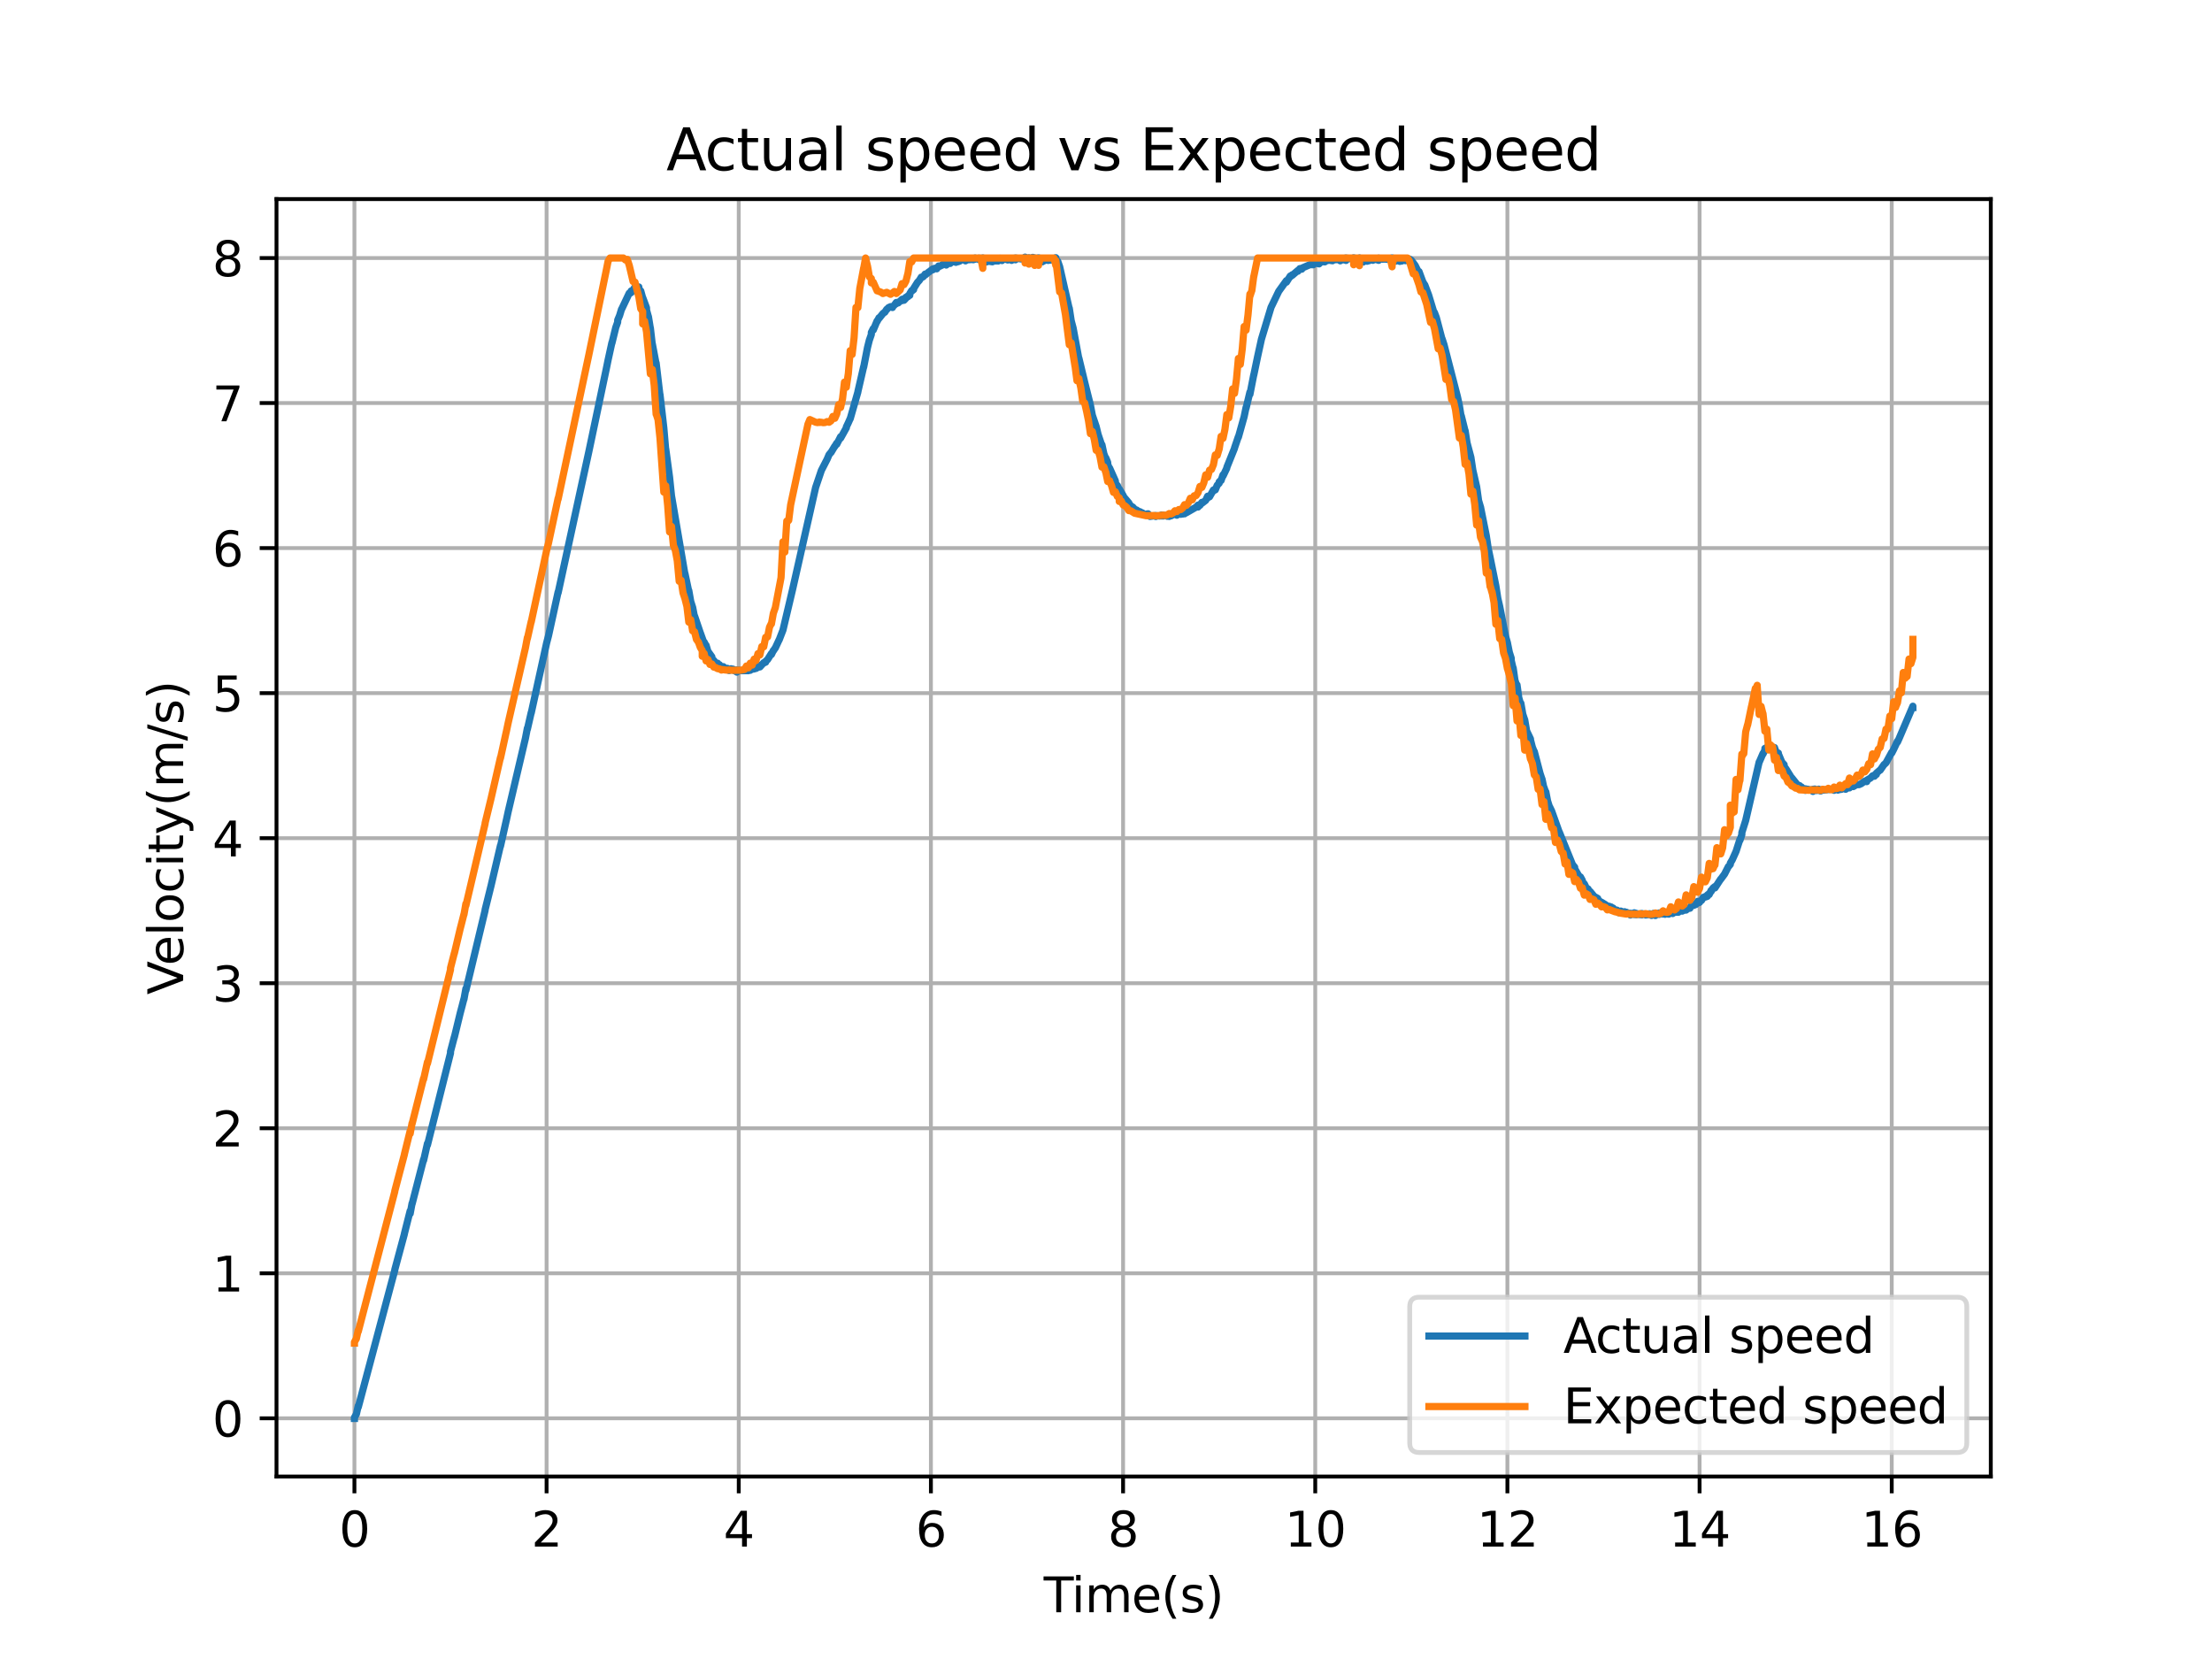 <?xml version="1.0" encoding="utf-8" standalone="no"?>
<!DOCTYPE svg PUBLIC "-//W3C//DTD SVG 1.1//EN"
  "http://www.w3.org/Graphics/SVG/1.1/DTD/svg11.dtd">
<svg xmlns:xlink="http://www.w3.org/1999/xlink" width="460.8pt" height="345.6pt" viewBox="0 0 460.8 345.6" xmlns="http://www.w3.org/2000/svg" version="1.1">
 <defs>
  <style type="text/css">*{stroke-linejoin: round; stroke-linecap: butt}</style>
 </defs>
 <g id="figure_1">
  <g id="patch_1">
   <path d="M 0 345.6 
L 460.8 345.6 
L 460.8 0 
L 0 0 
z
" style="fill: #ffffff"/>
  </g>
  <g id="axes_1">
   <g id="patch_2">
    <path d="M 57.6 307.584 
L 414.72 307.584 
L 414.72 41.472 
L 57.6 41.472 
z
" style="fill: #ffffff"/>
   </g>
   <g id="matplotlib.axis_1">
    <g id="xtick_1">
     <g id="line2d_1">
      <path d="M 73.833 307.584 
L 73.833 41.472 
" clip-path="url(#p6e4062cfa5)" style="fill: none; stroke: #b0b0b0; stroke-width: 0.8; stroke-linecap: square"/>
     </g>
     <g id="line2d_2">
      <defs>
       <path id="mdfeedebc5d" d="M 0 0 
L 0 3.5 
" style="stroke: #000000; stroke-width: 0.8"/>
      </defs>
      <g>
       <use xlink:href="#mdfeedebc5d" x="73.833" y="307.584" style="stroke: #000000; stroke-width: 0.8"/>
      </g>
     </g>
     <g id="text_1">
      <!-- 0 -->
      <g transform="translate(70.651 322.182) scale(0.1 -0.1)">
       <defs>
        <path id="DejaVuSans-30" d="M 2034 4250 
Q 1547 4250 1301 3770 
Q 1056 3291 1056 2328 
Q 1056 1369 1301 889 
Q 1547 409 2034 409 
Q 2525 409 2770 889 
Q 3016 1369 3016 2328 
Q 3016 3291 2770 3770 
Q 2525 4250 2034 4250 
z
M 2034 4750 
Q 2819 4750 3233 4129 
Q 3647 3509 3647 2328 
Q 3647 1150 3233 529 
Q 2819 -91 2034 -91 
Q 1250 -91 836 529 
Q 422 1150 422 2328 
Q 422 3509 836 4129 
Q 1250 4750 2034 4750 
z
" transform="scale(0.016)"/>
       </defs>
       <use xlink:href="#DejaVuSans-30"/>
      </g>
     </g>
    </g>
    <g id="xtick_2">
     <g id="line2d_3">
      <path d="M 113.864 307.584 
L 113.864 41.472 
" clip-path="url(#p6e4062cfa5)" style="fill: none; stroke: #b0b0b0; stroke-width: 0.8; stroke-linecap: square"/>
     </g>
     <g id="line2d_4">
      <g>
       <use xlink:href="#mdfeedebc5d" x="113.864" y="307.584" style="stroke: #000000; stroke-width: 0.8"/>
      </g>
     </g>
     <g id="text_2">
      <!-- 2 -->
      <g transform="translate(110.683 322.182) scale(0.1 -0.1)">
       <defs>
        <path id="DejaVuSans-32" d="M 1228 531 
L 3431 531 
L 3431 0 
L 469 0 
L 469 531 
Q 828 903 1448 1529 
Q 2069 2156 2228 2338 
Q 2531 2678 2651 2914 
Q 2772 3150 2772 3378 
Q 2772 3750 2511 3984 
Q 2250 4219 1831 4219 
Q 1534 4219 1204 4116 
Q 875 4013 500 3803 
L 500 4441 
Q 881 4594 1212 4672 
Q 1544 4750 1819 4750 
Q 2544 4750 2975 4387 
Q 3406 4025 3406 3419 
Q 3406 3131 3298 2873 
Q 3191 2616 2906 2266 
Q 2828 2175 2409 1742 
Q 1991 1309 1228 531 
z
" transform="scale(0.016)"/>
       </defs>
       <use xlink:href="#DejaVuSans-32"/>
      </g>
     </g>
    </g>
    <g id="xtick_3">
     <g id="line2d_5">
      <path d="M 153.896 307.584 
L 153.896 41.472 
" clip-path="url(#p6e4062cfa5)" style="fill: none; stroke: #b0b0b0; stroke-width: 0.8; stroke-linecap: square"/>
     </g>
     <g id="line2d_6">
      <g>
       <use xlink:href="#mdfeedebc5d" x="153.896" y="307.584" style="stroke: #000000; stroke-width: 0.8"/>
      </g>
     </g>
     <g id="text_3">
      <!-- 4 -->
      <g transform="translate(150.714 322.182) scale(0.1 -0.1)">
       <defs>
        <path id="DejaVuSans-34" d="M 2419 4116 
L 825 1625 
L 2419 1625 
L 2419 4116 
z
M 2253 4666 
L 3047 4666 
L 3047 1625 
L 3713 1625 
L 3713 1100 
L 3047 1100 
L 3047 0 
L 2419 0 
L 2419 1100 
L 313 1100 
L 313 1709 
L 2253 4666 
z
" transform="scale(0.016)"/>
       </defs>
       <use xlink:href="#DejaVuSans-34"/>
      </g>
     </g>
    </g>
    <g id="xtick_4">
     <g id="line2d_7">
      <path d="M 193.927 307.584 
L 193.927 41.472 
" clip-path="url(#p6e4062cfa5)" style="fill: none; stroke: #b0b0b0; stroke-width: 0.8; stroke-linecap: square"/>
     </g>
     <g id="line2d_8">
      <g>
       <use xlink:href="#mdfeedebc5d" x="193.927" y="307.584" style="stroke: #000000; stroke-width: 0.8"/>
      </g>
     </g>
     <g id="text_4">
      <!-- 6 -->
      <g transform="translate(190.746 322.182) scale(0.1 -0.1)">
       <defs>
        <path id="DejaVuSans-36" d="M 2113 2584 
Q 1688 2584 1439 2293 
Q 1191 2003 1191 1497 
Q 1191 994 1439 701 
Q 1688 409 2113 409 
Q 2538 409 2786 701 
Q 3034 994 3034 1497 
Q 3034 2003 2786 2293 
Q 2538 2584 2113 2584 
z
M 3366 4563 
L 3366 3988 
Q 3128 4100 2886 4159 
Q 2644 4219 2406 4219 
Q 1781 4219 1451 3797 
Q 1122 3375 1075 2522 
Q 1259 2794 1537 2939 
Q 1816 3084 2150 3084 
Q 2853 3084 3261 2657 
Q 3669 2231 3669 1497 
Q 3669 778 3244 343 
Q 2819 -91 2113 -91 
Q 1303 -91 875 529 
Q 447 1150 447 2328 
Q 447 3434 972 4092 
Q 1497 4750 2381 4750 
Q 2619 4750 2861 4703 
Q 3103 4656 3366 4563 
z
" transform="scale(0.016)"/>
       </defs>
       <use xlink:href="#DejaVuSans-36"/>
      </g>
     </g>
    </g>
    <g id="xtick_5">
     <g id="line2d_9">
      <path d="M 233.958 307.584 
L 233.958 41.472 
" clip-path="url(#p6e4062cfa5)" style="fill: none; stroke: #b0b0b0; stroke-width: 0.8; stroke-linecap: square"/>
     </g>
     <g id="line2d_10">
      <g>
       <use xlink:href="#mdfeedebc5d" x="233.958" y="307.584" style="stroke: #000000; stroke-width: 0.8"/>
      </g>
     </g>
     <g id="text_5">
      <!-- 8 -->
      <g transform="translate(230.777 322.182) scale(0.1 -0.1)">
       <defs>
        <path id="DejaVuSans-38" d="M 2034 2216 
Q 1584 2216 1326 1975 
Q 1069 1734 1069 1313 
Q 1069 891 1326 650 
Q 1584 409 2034 409 
Q 2484 409 2743 651 
Q 3003 894 3003 1313 
Q 3003 1734 2745 1975 
Q 2488 2216 2034 2216 
z
M 1403 2484 
Q 997 2584 770 2862 
Q 544 3141 544 3541 
Q 544 4100 942 4425 
Q 1341 4750 2034 4750 
Q 2731 4750 3128 4425 
Q 3525 4100 3525 3541 
Q 3525 3141 3298 2862 
Q 3072 2584 2669 2484 
Q 3125 2378 3379 2068 
Q 3634 1759 3634 1313 
Q 3634 634 3220 271 
Q 2806 -91 2034 -91 
Q 1263 -91 848 271 
Q 434 634 434 1313 
Q 434 1759 690 2068 
Q 947 2378 1403 2484 
z
M 1172 3481 
Q 1172 3119 1398 2916 
Q 1625 2713 2034 2713 
Q 2441 2713 2670 2916 
Q 2900 3119 2900 3481 
Q 2900 3844 2670 4047 
Q 2441 4250 2034 4250 
Q 1625 4250 1398 4047 
Q 1172 3844 1172 3481 
z
" transform="scale(0.016)"/>
       </defs>
       <use xlink:href="#DejaVuSans-38"/>
      </g>
     </g>
    </g>
    <g id="xtick_6">
     <g id="line2d_11">
      <path d="M 273.99 307.584 
L 273.99 41.472 
" clip-path="url(#p6e4062cfa5)" style="fill: none; stroke: #b0b0b0; stroke-width: 0.8; stroke-linecap: square"/>
     </g>
     <g id="line2d_12">
      <g>
       <use xlink:href="#mdfeedebc5d" x="273.99" y="307.584" style="stroke: #000000; stroke-width: 0.8"/>
      </g>
     </g>
     <g id="text_6">
      <!-- 10 -->
      <g transform="translate(267.627 322.182) scale(0.1 -0.1)">
       <defs>
        <path id="DejaVuSans-31" d="M 794 531 
L 1825 531 
L 1825 4091 
L 703 3866 
L 703 4441 
L 1819 4666 
L 2450 4666 
L 2450 531 
L 3481 531 
L 3481 0 
L 794 0 
L 794 531 
z
" transform="scale(0.016)"/>
       </defs>
       <use xlink:href="#DejaVuSans-31"/>
       <use xlink:href="#DejaVuSans-30" x="63.623"/>
      </g>
     </g>
    </g>
    <g id="xtick_7">
     <g id="line2d_13">
      <path d="M 314.021 307.584 
L 314.021 41.472 
" clip-path="url(#p6e4062cfa5)" style="fill: none; stroke: #b0b0b0; stroke-width: 0.8; stroke-linecap: square"/>
     </g>
     <g id="line2d_14">
      <g>
       <use xlink:href="#mdfeedebc5d" x="314.021" y="307.584" style="stroke: #000000; stroke-width: 0.8"/>
      </g>
     </g>
     <g id="text_7">
      <!-- 12 -->
      <g transform="translate(307.659 322.182) scale(0.1 -0.1)">
       <use xlink:href="#DejaVuSans-31"/>
       <use xlink:href="#DejaVuSans-32" x="63.623"/>
      </g>
     </g>
    </g>
    <g id="xtick_8">
     <g id="line2d_15">
      <path d="M 354.052 307.584 
L 354.052 41.472 
" clip-path="url(#p6e4062cfa5)" style="fill: none; stroke: #b0b0b0; stroke-width: 0.8; stroke-linecap: square"/>
     </g>
     <g id="line2d_16">
      <g>
       <use xlink:href="#mdfeedebc5d" x="354.052" y="307.584" style="stroke: #000000; stroke-width: 0.8"/>
      </g>
     </g>
     <g id="text_8">
      <!-- 14 -->
      <g transform="translate(347.69 322.182) scale(0.1 -0.1)">
       <use xlink:href="#DejaVuSans-31"/>
       <use xlink:href="#DejaVuSans-34" x="63.623"/>
      </g>
     </g>
    </g>
    <g id="xtick_9">
     <g id="line2d_17">
      <path d="M 394.084 307.584 
L 394.084 41.472 
" clip-path="url(#p6e4062cfa5)" style="fill: none; stroke: #b0b0b0; stroke-width: 0.8; stroke-linecap: square"/>
     </g>
     <g id="line2d_18">
      <g>
       <use xlink:href="#mdfeedebc5d" x="394.084" y="307.584" style="stroke: #000000; stroke-width: 0.8"/>
      </g>
     </g>
     <g id="text_9">
      <!-- 16 -->
      <g transform="translate(387.721 322.182) scale(0.1 -0.1)">
       <use xlink:href="#DejaVuSans-31"/>
       <use xlink:href="#DejaVuSans-36" x="63.623"/>
      </g>
     </g>
    </g>
    <g id="text_10">
     <!-- Time(s) -->
     <g transform="translate(217.42 335.861) scale(0.1 -0.1)">
      <defs>
       <path id="DejaVuSans-54" d="M -19 4666 
L 3928 4666 
L 3928 4134 
L 2272 4134 
L 2272 0 
L 1638 0 
L 1638 4134 
L -19 4134 
L -19 4666 
z
" transform="scale(0.016)"/>
       <path id="DejaVuSans-69" d="M 603 3500 
L 1178 3500 
L 1178 0 
L 603 0 
L 603 3500 
z
M 603 4863 
L 1178 4863 
L 1178 4134 
L 603 4134 
L 603 4863 
z
" transform="scale(0.016)"/>
       <path id="DejaVuSans-6d" d="M 3328 2828 
Q 3544 3216 3844 3400 
Q 4144 3584 4550 3584 
Q 5097 3584 5394 3201 
Q 5691 2819 5691 2113 
L 5691 0 
L 5113 0 
L 5113 2094 
Q 5113 2597 4934 2840 
Q 4756 3084 4391 3084 
Q 3944 3084 3684 2787 
Q 3425 2491 3425 1978 
L 3425 0 
L 2847 0 
L 2847 2094 
Q 2847 2600 2669 2842 
Q 2491 3084 2119 3084 
Q 1678 3084 1418 2786 
Q 1159 2488 1159 1978 
L 1159 0 
L 581 0 
L 581 3500 
L 1159 3500 
L 1159 2956 
Q 1356 3278 1631 3431 
Q 1906 3584 2284 3584 
Q 2666 3584 2933 3390 
Q 3200 3197 3328 2828 
z
" transform="scale(0.016)"/>
       <path id="DejaVuSans-65" d="M 3597 1894 
L 3597 1613 
L 953 1613 
Q 991 1019 1311 708 
Q 1631 397 2203 397 
Q 2534 397 2845 478 
Q 3156 559 3463 722 
L 3463 178 
Q 3153 47 2828 -22 
Q 2503 -91 2169 -91 
Q 1331 -91 842 396 
Q 353 884 353 1716 
Q 353 2575 817 3079 
Q 1281 3584 2069 3584 
Q 2775 3584 3186 3129 
Q 3597 2675 3597 1894 
z
M 3022 2063 
Q 3016 2534 2758 2815 
Q 2500 3097 2075 3097 
Q 1594 3097 1305 2825 
Q 1016 2553 972 2059 
L 3022 2063 
z
" transform="scale(0.016)"/>
       <path id="DejaVuSans-28" d="M 1984 4856 
Q 1566 4138 1362 3434 
Q 1159 2731 1159 2009 
Q 1159 1288 1364 580 
Q 1569 -128 1984 -844 
L 1484 -844 
Q 1016 -109 783 600 
Q 550 1309 550 2009 
Q 550 2706 781 3412 
Q 1013 4119 1484 4856 
L 1984 4856 
z
" transform="scale(0.016)"/>
       <path id="DejaVuSans-73" d="M 2834 3397 
L 2834 2853 
Q 2591 2978 2328 3040 
Q 2066 3103 1784 3103 
Q 1356 3103 1142 2972 
Q 928 2841 928 2578 
Q 928 2378 1081 2264 
Q 1234 2150 1697 2047 
L 1894 2003 
Q 2506 1872 2764 1633 
Q 3022 1394 3022 966 
Q 3022 478 2636 193 
Q 2250 -91 1575 -91 
Q 1294 -91 989 -36 
Q 684 19 347 128 
L 347 722 
Q 666 556 975 473 
Q 1284 391 1588 391 
Q 1994 391 2212 530 
Q 2431 669 2431 922 
Q 2431 1156 2273 1281 
Q 2116 1406 1581 1522 
L 1381 1569 
Q 847 1681 609 1914 
Q 372 2147 372 2553 
Q 372 3047 722 3315 
Q 1072 3584 1716 3584 
Q 2034 3584 2315 3537 
Q 2597 3491 2834 3397 
z
" transform="scale(0.016)"/>
       <path id="DejaVuSans-29" d="M 513 4856 
L 1013 4856 
Q 1481 4119 1714 3412 
Q 1947 2706 1947 2009 
Q 1947 1309 1714 600 
Q 1481 -109 1013 -844 
L 513 -844 
Q 928 -128 1133 580 
Q 1338 1288 1338 2009 
Q 1338 2731 1133 3434 
Q 928 4138 513 4856 
z
" transform="scale(0.016)"/>
      </defs>
      <use xlink:href="#DejaVuSans-54"/>
      <use xlink:href="#DejaVuSans-69" x="57.959"/>
      <use xlink:href="#DejaVuSans-6d" x="85.742"/>
      <use xlink:href="#DejaVuSans-65" x="183.154"/>
      <use xlink:href="#DejaVuSans-28" x="244.678"/>
      <use xlink:href="#DejaVuSans-73" x="283.691"/>
      <use xlink:href="#DejaVuSans-29" x="335.791"/>
     </g>
    </g>
   </g>
   <g id="matplotlib.axis_2">
    <g id="ytick_1">
     <g id="line2d_19">
      <path d="M 57.6 295.462 
L 414.72 295.462 
" clip-path="url(#p6e4062cfa5)" style="fill: none; stroke: #b0b0b0; stroke-width: 0.8; stroke-linecap: square"/>
     </g>
     <g id="line2d_20">
      <defs>
       <path id="mb627428411" d="M 0 0 
L -3.5 0 
" style="stroke: #000000; stroke-width: 0.8"/>
      </defs>
      <g>
       <use xlink:href="#mb627428411" x="57.6" y="295.462" style="stroke: #000000; stroke-width: 0.8"/>
      </g>
     </g>
     <g id="text_11">
      <!-- 0 -->
      <g transform="translate(44.237 299.261) scale(0.1 -0.1)">
       <use xlink:href="#DejaVuSans-30"/>
      </g>
     </g>
    </g>
    <g id="ytick_2">
     <g id="line2d_21">
      <path d="M 57.6 265.248 
L 414.72 265.248 
" clip-path="url(#p6e4062cfa5)" style="fill: none; stroke: #b0b0b0; stroke-width: 0.8; stroke-linecap: square"/>
     </g>
     <g id="line2d_22">
      <g>
       <use xlink:href="#mb627428411" x="57.6" y="265.248" style="stroke: #000000; stroke-width: 0.8"/>
      </g>
     </g>
     <g id="text_12">
      <!-- 1 -->
      <g transform="translate(44.237 269.047) scale(0.1 -0.1)">
       <use xlink:href="#DejaVuSans-31"/>
      </g>
     </g>
    </g>
    <g id="ytick_3">
     <g id="line2d_23">
      <path d="M 57.6 235.034 
L 414.72 235.034 
" clip-path="url(#p6e4062cfa5)" style="fill: none; stroke: #b0b0b0; stroke-width: 0.8; stroke-linecap: square"/>
     </g>
     <g id="line2d_24">
      <g>
       <use xlink:href="#mb627428411" x="57.6" y="235.034" style="stroke: #000000; stroke-width: 0.8"/>
      </g>
     </g>
     <g id="text_13">
      <!-- 2 -->
      <g transform="translate(44.237 238.833) scale(0.1 -0.1)">
       <use xlink:href="#DejaVuSans-32"/>
      </g>
     </g>
    </g>
    <g id="ytick_4">
     <g id="line2d_25">
      <path d="M 57.6 204.82 
L 414.72 204.82 
" clip-path="url(#p6e4062cfa5)" style="fill: none; stroke: #b0b0b0; stroke-width: 0.8; stroke-linecap: square"/>
     </g>
     <g id="line2d_26">
      <g>
       <use xlink:href="#mb627428411" x="57.6" y="204.82" style="stroke: #000000; stroke-width: 0.8"/>
      </g>
     </g>
     <g id="text_14">
      <!-- 3 -->
      <g transform="translate(44.237 208.619) scale(0.1 -0.1)">
       <defs>
        <path id="DejaVuSans-33" d="M 2597 2516 
Q 3050 2419 3304 2112 
Q 3559 1806 3559 1356 
Q 3559 666 3084 287 
Q 2609 -91 1734 -91 
Q 1441 -91 1130 -33 
Q 819 25 488 141 
L 488 750 
Q 750 597 1062 519 
Q 1375 441 1716 441 
Q 2309 441 2620 675 
Q 2931 909 2931 1356 
Q 2931 1769 2642 2001 
Q 2353 2234 1838 2234 
L 1294 2234 
L 1294 2753 
L 1863 2753 
Q 2328 2753 2575 2939 
Q 2822 3125 2822 3475 
Q 2822 3834 2567 4026 
Q 2313 4219 1838 4219 
Q 1578 4219 1281 4162 
Q 984 4106 628 3988 
L 628 4550 
Q 988 4650 1302 4700 
Q 1616 4750 1894 4750 
Q 2613 4750 3031 4423 
Q 3450 4097 3450 3541 
Q 3450 3153 3228 2886 
Q 3006 2619 2597 2516 
z
" transform="scale(0.016)"/>
       </defs>
       <use xlink:href="#DejaVuSans-33"/>
      </g>
     </g>
    </g>
    <g id="ytick_5">
     <g id="line2d_27">
      <path d="M 57.6 174.606 
L 414.72 174.606 
" clip-path="url(#p6e4062cfa5)" style="fill: none; stroke: #b0b0b0; stroke-width: 0.8; stroke-linecap: square"/>
     </g>
     <g id="line2d_28">
      <g>
       <use xlink:href="#mb627428411" x="57.6" y="174.606" style="stroke: #000000; stroke-width: 0.8"/>
      </g>
     </g>
     <g id="text_15">
      <!-- 4 -->
      <g transform="translate(44.237 178.405) scale(0.1 -0.1)">
       <use xlink:href="#DejaVuSans-34"/>
      </g>
     </g>
    </g>
    <g id="ytick_6">
     <g id="line2d_29">
      <path d="M 57.6 144.392 
L 414.72 144.392 
" clip-path="url(#p6e4062cfa5)" style="fill: none; stroke: #b0b0b0; stroke-width: 0.8; stroke-linecap: square"/>
     </g>
     <g id="line2d_30">
      <g>
       <use xlink:href="#mb627428411" x="57.6" y="144.392" style="stroke: #000000; stroke-width: 0.8"/>
      </g>
     </g>
     <g id="text_16">
      <!-- 5 -->
      <g transform="translate(44.237 148.191) scale(0.1 -0.1)">
       <defs>
        <path id="DejaVuSans-35" d="M 691 4666 
L 3169 4666 
L 3169 4134 
L 1269 4134 
L 1269 2991 
Q 1406 3038 1543 3061 
Q 1681 3084 1819 3084 
Q 2600 3084 3056 2656 
Q 3513 2228 3513 1497 
Q 3513 744 3044 326 
Q 2575 -91 1722 -91 
Q 1428 -91 1123 -41 
Q 819 9 494 109 
L 494 744 
Q 775 591 1075 516 
Q 1375 441 1709 441 
Q 2250 441 2565 725 
Q 2881 1009 2881 1497 
Q 2881 1984 2565 2268 
Q 2250 2553 1709 2553 
Q 1456 2553 1204 2497 
Q 953 2441 691 2322 
L 691 4666 
z
" transform="scale(0.016)"/>
       </defs>
       <use xlink:href="#DejaVuSans-35"/>
      </g>
     </g>
    </g>
    <g id="ytick_7">
     <g id="line2d_31">
      <path d="M 57.6 114.177 
L 414.72 114.177 
" clip-path="url(#p6e4062cfa5)" style="fill: none; stroke: #b0b0b0; stroke-width: 0.8; stroke-linecap: square"/>
     </g>
     <g id="line2d_32">
      <g>
       <use xlink:href="#mb627428411" x="57.6" y="114.177" style="stroke: #000000; stroke-width: 0.8"/>
      </g>
     </g>
     <g id="text_17">
      <!-- 6 -->
      <g transform="translate(44.237 117.977) scale(0.1 -0.1)">
       <use xlink:href="#DejaVuSans-36"/>
      </g>
     </g>
    </g>
    <g id="ytick_8">
     <g id="line2d_33">
      <path d="M 57.6 83.963 
L 414.72 83.963 
" clip-path="url(#p6e4062cfa5)" style="fill: none; stroke: #b0b0b0; stroke-width: 0.8; stroke-linecap: square"/>
     </g>
     <g id="line2d_34">
      <g>
       <use xlink:href="#mb627428411" x="57.6" y="83.963" style="stroke: #000000; stroke-width: 0.8"/>
      </g>
     </g>
     <g id="text_18">
      <!-- 7 -->
      <g transform="translate(44.237 87.762) scale(0.1 -0.1)">
       <defs>
        <path id="DejaVuSans-37" d="M 525 4666 
L 3525 4666 
L 3525 4397 
L 1831 0 
L 1172 0 
L 2766 4134 
L 525 4134 
L 525 4666 
z
" transform="scale(0.016)"/>
       </defs>
       <use xlink:href="#DejaVuSans-37"/>
      </g>
     </g>
    </g>
    <g id="ytick_9">
     <g id="line2d_35">
      <path d="M 57.6 53.749 
L 414.72 53.749 
" clip-path="url(#p6e4062cfa5)" style="fill: none; stroke: #b0b0b0; stroke-width: 0.8; stroke-linecap: square"/>
     </g>
     <g id="line2d_36">
      <g>
       <use xlink:href="#mb627428411" x="57.6" y="53.749" style="stroke: #000000; stroke-width: 0.8"/>
      </g>
     </g>
     <g id="text_19">
      <!-- 8 -->
      <g transform="translate(44.237 57.548) scale(0.1 -0.1)">
       <use xlink:href="#DejaVuSans-38"/>
      </g>
     </g>
    </g>
    <g id="text_20">
     <!-- Velocity(m/s) -->
     <g transform="translate(38.158 207.205) rotate(-90) scale(0.1 -0.1)">
      <defs>
       <path id="DejaVuSans-56" d="M 1831 0 
L 50 4666 
L 709 4666 
L 2188 738 
L 3669 4666 
L 4325 4666 
L 2547 0 
L 1831 0 
z
" transform="scale(0.016)"/>
       <path id="DejaVuSans-6c" d="M 603 4863 
L 1178 4863 
L 1178 0 
L 603 0 
L 603 4863 
z
" transform="scale(0.016)"/>
       <path id="DejaVuSans-6f" d="M 1959 3097 
Q 1497 3097 1228 2736 
Q 959 2375 959 1747 
Q 959 1119 1226 758 
Q 1494 397 1959 397 
Q 2419 397 2687 759 
Q 2956 1122 2956 1747 
Q 2956 2369 2687 2733 
Q 2419 3097 1959 3097 
z
M 1959 3584 
Q 2709 3584 3137 3096 
Q 3566 2609 3566 1747 
Q 3566 888 3137 398 
Q 2709 -91 1959 -91 
Q 1206 -91 779 398 
Q 353 888 353 1747 
Q 353 2609 779 3096 
Q 1206 3584 1959 3584 
z
" transform="scale(0.016)"/>
       <path id="DejaVuSans-63" d="M 3122 3366 
L 3122 2828 
Q 2878 2963 2633 3030 
Q 2388 3097 2138 3097 
Q 1578 3097 1268 2742 
Q 959 2388 959 1747 
Q 959 1106 1268 751 
Q 1578 397 2138 397 
Q 2388 397 2633 464 
Q 2878 531 3122 666 
L 3122 134 
Q 2881 22 2623 -34 
Q 2366 -91 2075 -91 
Q 1284 -91 818 406 
Q 353 903 353 1747 
Q 353 2603 823 3093 
Q 1294 3584 2113 3584 
Q 2378 3584 2631 3529 
Q 2884 3475 3122 3366 
z
" transform="scale(0.016)"/>
       <path id="DejaVuSans-74" d="M 1172 4494 
L 1172 3500 
L 2356 3500 
L 2356 3053 
L 1172 3053 
L 1172 1153 
Q 1172 725 1289 603 
Q 1406 481 1766 481 
L 2356 481 
L 2356 0 
L 1766 0 
Q 1100 0 847 248 
Q 594 497 594 1153 
L 594 3053 
L 172 3053 
L 172 3500 
L 594 3500 
L 594 4494 
L 1172 4494 
z
" transform="scale(0.016)"/>
       <path id="DejaVuSans-79" d="M 2059 -325 
Q 1816 -950 1584 -1140 
Q 1353 -1331 966 -1331 
L 506 -1331 
L 506 -850 
L 844 -850 
Q 1081 -850 1212 -737 
Q 1344 -625 1503 -206 
L 1606 56 
L 191 3500 
L 800 3500 
L 1894 763 
L 2988 3500 
L 3597 3500 
L 2059 -325 
z
" transform="scale(0.016)"/>
       <path id="DejaVuSans-2f" d="M 1625 4666 
L 2156 4666 
L 531 -594 
L 0 -594 
L 1625 4666 
z
" transform="scale(0.016)"/>
      </defs>
      <use xlink:href="#DejaVuSans-56"/>
      <use xlink:href="#DejaVuSans-65" x="60.658"/>
      <use xlink:href="#DejaVuSans-6c" x="122.182"/>
      <use xlink:href="#DejaVuSans-6f" x="149.965"/>
      <use xlink:href="#DejaVuSans-63" x="211.146"/>
      <use xlink:href="#DejaVuSans-69" x="266.127"/>
      <use xlink:href="#DejaVuSans-74" x="293.91"/>
      <use xlink:href="#DejaVuSans-79" x="333.119"/>
      <use xlink:href="#DejaVuSans-28" x="392.299"/>
      <use xlink:href="#DejaVuSans-6d" x="431.312"/>
      <use xlink:href="#DejaVuSans-2f" x="528.725"/>
      <use xlink:href="#DejaVuSans-73" x="562.416"/>
      <use xlink:href="#DejaVuSans-29" x="614.516"/>
     </g>
    </g>
   </g>
   <g id="line2d_37">
    <path d="M 73.833 295.488 
L 73.833 295.301 
L 74.233 294.595 
L 74.233 294.622 
L 74.633 292.854 
L 74.633 293.149 
L 82.239 264.618 
L 82.239 264.511 
L 83.04 261.527 
L 84.241 257.068 
L 84.241 257.009 
L 85.042 253.825 
L 85.442 252.249 
L 85.442 252.827 
L 85.842 250.678 
L 85.842 250.824 
L 88.244 241.515 
L 88.244 241.742 
L 89.045 238.206 
L 89.045 238.542 
L 93.848 219.384 
L 93.848 219.047 
L 94.649 215.998 
L 94.649 216.079 
L 95.85 211.126 
L 96.25 209.611 
L 96.651 208.055 
L 96.651 208.167 
L 97.051 205.948 
L 97.051 206.339 
L 101.054 189.654 
L 101.054 189.516 
L 102.255 184.666 
L 102.255 184.675 
L 104.257 176.133 
L 104.257 176.293 
L 104.657 174.513 
L 105.458 170.942 
L 105.458 170.97 
L 105.858 169.106 
L 107.459 162.286 
L 109.461 153.782 
L 109.861 151.694 
L 109.861 151.917 
L 110.662 148.424 
L 110.662 148.532 
L 113.864 133.973 
L 114.264 132.444 
L 116.266 123.314 
L 116.266 123.5 
L 119.469 108.775 
L 122.671 94.06 
L 126.274 76.955 
L 126.274 76.961 
L 126.674 75.002 
L 127.475 71.351 
L 127.475 71.486 
L 128.275 68.216 
L 128.676 67.096 
L 128.676 66.688 
L 129.076 65.728 
L 129.476 64.412 
L 129.476 64.465 
L 131.078 61.078 
L 131.078 61.178 
L 131.478 60.957 
L 131.478 60.616 
L 131.878 60.398 
L 131.878 60.431 
L 132.279 59.77 
L 132.279 60.173 
L 133.079 59.778 
L 133.079 60.133 
L 133.479 60.643 
L 133.479 60.605 
L 133.88 62.046 
L 133.88 61.965 
L 134.68 64.119 
L 134.68 64.574 
L 135.081 66.014 
L 135.081 65.965 
L 135.481 68.423 
L 135.481 68.293 
L 135.881 71.762 
L 135.881 71.578 
L 136.682 75.807 
L 136.682 75.584 
L 137.483 82.367 
L 137.483 82.148 
L 138.283 89.115 
L 138.684 93.755 
L 138.684 93.486 
L 139.484 99.427 
L 139.885 103.285 
L 142.687 119.659 
L 142.687 119.469 
L 143.487 123.239 
L 143.487 123.008 
L 143.888 125.273 
L 144.288 126.531 
L 144.288 126.509 
L 144.688 128.56 
L 144.688 128.312 
L 145.889 131.849 
L 145.889 131.828 
L 146.69 134.058 
L 146.69 133.761 
L 147.09 134.532 
L 147.09 134.425 
L 147.49 135.754 
L 147.49 135.701 
L 148.291 136.823 
L 148.291 137.067 
L 148.691 137.718 
L 148.691 137.573 
L 149.092 138.125 
L 149.092 138.088 
L 149.492 138.157 
L 149.492 138.597 
L 149.892 138.486 
L 149.892 138.648 
L 150.293 138.872 
L 150.293 139.044 
L 150.693 138.878 
L 150.693 139.123 
L 151.093 139.358 
L 151.494 139.223 
L 151.494 139.24 
L 151.894 139.521 
L 151.894 139.68 
L 152.294 139.312 
L 152.294 139.439 
L 152.695 139.584 
L 152.695 139.394 
L 153.095 139.777 
L 153.095 139.599 
L 153.495 139.567 
L 153.495 140.011 
L 153.896 139.59 
L 153.896 139.71 
L 155.897 139.72 
L 155.897 139.395 
L 156.297 139.633 
L 156.297 139.513 
L 156.698 139.323 
L 156.698 139.413 
L 157.098 139.359 
L 157.098 139.175 
L 157.498 139.247 
L 157.498 139.128 
L 157.899 139.044 
L 157.899 138.918 
L 158.299 138.585 
L 158.299 138.936 
L 159.1 138.048 
L 159.1 138.119 
L 159.5 137.945 
L 159.5 137.764 
L 159.9 137.404 
L 159.9 137.412 
L 160.701 136.135 
L 160.701 136.348 
L 161.101 135.512 
L 161.101 135.584 
L 161.501 134.968 
L 161.501 135.008 
L 162.302 133.286 
L 162.302 133.333 
L 163.103 131.267 
L 165.104 122.808 
L 169.908 101.545 
L 171.109 97.991 
L 172.31 95.656 
L 172.71 94.713 
L 173.111 94.235 
L 173.111 94.268 
L 173.911 92.934 
L 173.911 93.004 
L 174.312 92.315 
L 174.312 92.548 
L 175.112 90.978 
L 175.112 91.277 
L 176.313 89.108 
L 176.313 88.93 
L 176.713 88.092 
L 177.114 87.185 
L 177.114 87.244 
L 178.715 81.655 
L 178.715 81.585 
L 179.916 76.379 
L 179.916 76.491 
L 180.717 72.387 
L 181.117 70.787 
L 181.117 70.818 
L 181.517 69.663 
L 181.517 69.253 
L 181.917 68.454 
L 181.917 68.761 
L 182.718 66.841 
L 182.718 66.97 
L 183.118 66.195 
L 183.118 66.333 
L 183.919 65.325 
L 184.319 65.013 
L 184.319 65.048 
L 184.72 64.433 
L 184.72 64.49 
L 185.12 64.068 
L 185.12 64.083 
L 185.52 63.886 
L 185.921 64.061 
L 185.921 63.931 
L 186.321 63.548 
L 186.721 63.006 
L 186.721 63.263 
L 187.122 62.938 
L 187.122 63.096 
L 187.922 62.345 
L 187.922 62.627 
L 188.322 62.225 
L 188.322 62.549 
L 188.723 62.129 
L 188.723 61.917 
L 189.123 61.82 
L 189.123 61.65 
L 189.523 61.526 
L 189.523 61.177 
L 189.924 60.524 
L 189.924 60.651 
L 190.324 60.33 
L 190.324 60.106 
L 191.125 58.828 
L 191.525 58.394 
L 191.925 57.734 
L 191.925 57.864 
L 192.326 57.65 
L 192.726 57.094 
L 192.726 57.29 
L 193.527 56.624 
L 193.527 56.657 
L 194.327 56.023 
L 194.327 56.201 
L 194.728 55.885 
L 194.728 55.993 
L 195.128 55.89 
L 195.128 56.001 
L 195.528 55.407 
L 195.528 55.577 
L 196.329 55.198 
L 196.329 55.114 
L 196.729 54.953 
L 197.129 55.214 
L 197.129 54.969 
L 197.53 54.634 
L 197.53 54.863 
L 197.93 54.598 
L 197.93 54.885 
L 198.33 54.417 
L 198.731 54.559 
L 199.131 54.556 
L 199.131 54.653 
L 199.531 54.429 
L 199.531 54.53 
L 199.932 54.393 
L 199.932 54.252 
L 200.732 54.036 
L 200.732 54.095 
L 201.133 54.339 
L 201.133 54.156 
L 202.734 54.042 
L 202.734 54.107 
L 203.134 53.996 
L 203.134 53.758 
L 203.935 54.068 
L 203.935 53.777 
L 204.335 54.124 
L 204.335 53.833 
L 204.735 53.742 
L 204.735 53.917 
L 205.136 54.628 
L 205.536 54.561 
L 205.936 54.355 
L 205.936 54.418 
L 206.737 54.533 
L 206.737 54.374 
L 207.137 54.382 
L 207.137 54.221 
L 207.538 54.369 
L 207.538 54.154 
L 207.938 54.373 
L 207.938 54.343 
L 208.338 54.147 
L 208.338 53.814 
L 208.738 54.277 
L 208.738 54.272 
L 209.139 53.87 
L 209.939 54.162 
L 209.939 53.987 
L 210.34 53.924 
L 210.34 53.948 
L 210.74 54.242 
L 210.74 53.873 
L 211.14 53.823 
L 211.14 53.997 
L 211.541 54.121 
L 211.541 53.757 
L 212.742 53.95 
L 213.142 53.815 
L 213.142 53.852 
L 213.542 53.896 
L 213.542 53.568 
L 213.943 53.948 
L 214.343 53.692 
L 214.743 53.898 
L 215.144 54.075 
L 215.144 53.616 
L 215.544 53.942 
L 215.544 53.734 
L 215.944 53.923 
L 216.344 53.715 
L 216.745 54.375 
L 216.745 54.285 
L 217.145 54.262 
L 217.145 54.532 
L 217.545 54.098 
L 217.545 54.325 
L 217.946 54.053 
L 218.346 54.251 
L 218.346 53.954 
L 218.746 54.202 
L 219.547 54.018 
L 219.547 54.216 
L 219.947 53.685 
L 219.947 54.003 
L 220.348 54.432 
L 220.348 54.426 
L 220.748 55.57 
L 222.749 64.345 
L 222.749 64.188 
L 223.15 66.814 
L 223.55 68.325 
L 224.751 74.781 
L 224.751 74.607 
L 225.952 79.595 
L 227.153 84.392 
L 227.553 86.493 
L 228.354 88.858 
L 228.754 90.503 
L 229.555 92.867 
L 229.555 92.648 
L 229.955 94.511 
L 230.355 95.597 
L 230.355 95.374 
L 230.756 96.334 
L 230.756 96.688 
L 231.156 97.744 
L 231.156 97.514 
L 232.357 100.206 
L 232.357 100.648 
L 232.757 101.176 
L 232.757 101.121 
L 233.158 102.026 
L 233.158 101.853 
L 233.958 103.205 
L 234.359 103.995 
L 234.359 103.821 
L 235.159 104.771 
L 235.159 104.9 
L 235.96 105.832 
L 235.96 105.613 
L 236.76 106.511 
L 236.76 106.231 
L 237.161 106.538 
L 237.161 106.499 
L 237.561 106.638 
L 237.561 107.042 
L 237.961 106.836 
L 237.961 106.875 
L 238.362 107.179 
L 238.762 107.187 
L 238.762 107.099 
L 239.162 107.033 
L 239.162 107.185 
L 239.563 107.451 
L 239.563 107.585 
L 240.764 107.395 
L 240.764 107.599 
L 241.164 107.446 
L 241.564 107.504 
L 241.965 107.288 
L 241.965 107.484 
L 242.365 107.488 
L 242.365 107.322 
L 243.165 107.486 
L 243.165 107.55 
L 243.566 107.39 
L 243.566 107.58 
L 243.966 107.301 
L 243.966 107.45 
L 244.366 107.222 
L 244.366 107.013 
L 245.167 107.323 
L 245.167 107.022 
L 245.968 107.047 
L 245.968 107.139 
L 246.368 106.72 
L 246.368 107.086 
L 246.768 106.724 
L 246.768 107.036 
L 247.169 106.478 
L 247.169 106.8 
L 249.17 105.645 
L 249.571 105.221 
L 249.571 105.625 
L 249.971 105.075 
L 249.971 105.271 
L 250.371 104.656 
L 250.371 104.847 
L 251.172 104.229 
L 251.572 103.37 
L 251.572 103.74 
L 251.972 103.259 
L 251.972 103.491 
L 252.773 102.079 
L 252.773 102.287 
L 253.173 101.81 
L 253.173 102.047 
L 253.574 101.067 
L 253.974 100.671 
L 253.974 100.396 
L 254.374 100 
L 254.374 100.106 
L 254.775 98.911 
L 254.775 99.176 
L 255.575 97.494 
L 255.575 97.353 
L 257.176 93.377 
L 257.176 93.302 
L 257.977 90.951 
L 257.977 91.082 
L 259.178 86.795 
L 259.578 84.864 
L 259.578 85.041 
L 260.379 81.694 
L 260.379 82.16 
L 261.18 78.064 
L 261.18 78.154 
L 261.98 74.303 
L 262.781 70.654 
L 264.782 64.019 
L 264.782 64.022 
L 266.384 60.686 
L 267.985 58.461 
L 267.985 58.78 
L 268.786 57.502 
L 268.786 57.666 
L 269.186 57.243 
L 269.186 57.368 
L 270.387 56.335 
L 270.387 56.496 
L 270.787 55.954 
L 270.787 56.014 
L 271.187 56.072 
L 271.187 55.868 
L 273.189 55.005 
L 273.189 55.14 
L 273.589 55.153 
L 273.589 54.815 
L 273.99 54.819 
L 273.99 54.745 
L 274.39 54.579 
L 274.39 54.878 
L 274.79 54.966 
L 274.79 54.636 
L 275.191 54.388 
L 275.191 54.646 
L 275.591 54.323 
L 275.591 54.514 
L 275.991 54.548 
L 275.991 54.462 
L 276.392 54.169 
L 276.392 54.323 
L 276.792 54.199 
L 277.592 54.315 
L 277.592 54.118 
L 278.793 54.083 
L 278.793 53.915 
L 279.194 54.331 
L 279.194 54.041 
L 279.594 53.991 
L 279.594 54.148 
L 279.994 54.129 
L 279.994 53.85 
L 280.395 53.751 
L 280.395 54.259 
L 280.795 53.808 
L 281.996 54.023 
L 281.996 53.716 
L 282.797 53.986 
L 283.197 53.737 
L 283.197 53.87 
L 283.597 54.553 
L 283.597 54.284 
L 283.998 54.382 
L 283.998 54.574 
L 284.398 54.163 
L 284.798 54.42 
L 284.798 54.145 
L 285.198 54.316 
L 285.599 53.941 
L 285.599 53.962 
L 285.999 54.225 
L 286.399 53.943 
L 286.399 54.058 
L 286.8 54.097 
L 287.2 54.234 
L 287.2 53.785 
L 288.001 54.003 
L 288.001 53.98 
L 288.401 53.988 
L 288.401 53.986 
L 288.801 53.825 
L 288.801 54.012 
L 289.202 54.012 
L 289.202 53.876 
L 289.602 53.898 
L 289.602 54.078 
L 290.002 53.728 
L 290.403 54.427 
L 290.403 54.323 
L 290.803 54.275 
L 290.803 54.387 
L 291.203 54.262 
L 291.603 54.452 
L 291.603 54.332 
L 292.004 54.385 
L 292.004 54.276 
L 292.404 54.129 
L 292.404 54.2 
L 292.804 54.303 
L 292.804 54.102 
L 293.605 54.197 
L 293.605 53.963 
L 294.005 54.21 
L 294.806 55.298 
L 295.607 56.896 
L 295.607 56.568 
L 296.407 58.724 
L 296.407 58.705 
L 296.808 59.404 
L 296.808 59.341 
L 297.608 61.454 
L 298.809 65.423 
L 298.809 65.081 
L 299.209 66.131 
L 300.41 70.686 
L 300.41 70.559 
L 300.811 71.789 
L 303.613 82.648 
L 304.013 84.491 
L 304.013 84.486 
L 304.414 86.968 
L 304.414 86.623 
L 305.214 89.831 
L 305.214 89.722 
L 305.614 92.261 
L 306.415 95.273 
L 306.815 97.924 
L 307.616 101.42 
L 308.016 104.279 
L 308.417 105.63 
L 308.417 105.596 
L 309.217 109.593 
L 309.217 109.58 
L 309.618 111.573 
L 310.018 114.232 
L 310.418 116.121 
L 311.619 122.055 
L 312.019 124.638 
L 312.42 126.365 
L 313.621 132.508 
L 314.021 133.88 
L 314.421 135.883 
L 314.822 137.136 
L 314.822 137.615 
L 315.222 139.3 
L 315.222 139.137 
L 315.622 141.92 
L 315.622 141.793 
L 316.023 143.013 
L 316.023 142.671 
L 316.423 145.569 
L 316.423 145.454 
L 316.823 146.854 
L 316.823 146.49 
L 317.224 148.768 
L 317.624 149.975 
L 317.624 149.926 
L 318.024 152.252 
L 318.825 153.932 
L 318.825 154.108 
L 319.225 155.675 
L 319.225 155.657 
L 319.625 156.666 
L 319.625 156.562 
L 320.826 161.132 
L 321.227 162.322 
L 321.227 162.277 
L 321.627 164.168 
L 321.627 163.992 
L 322.027 165.153 
L 322.027 164.952 
L 322.428 167.07 
L 322.428 166.977 
L 322.828 168.251 
L 322.828 168.1 
L 323.228 168.929 
L 324.83 173.401 
L 324.83 173.33 
L 327.632 180.234 
L 327.632 180.169 
L 328.032 180.658 
L 328.032 180.959 
L 328.833 182.348 
L 328.833 182.318 
L 329.233 182.938 
L 329.233 182.678 
L 329.633 183.411 
L 329.633 183.72 
L 330.034 184.103 
L 330.434 184.94 
L 330.834 185.191 
L 330.834 185.474 
L 331.235 185.69 
L 332.035 186.67 
L 332.035 186.704 
L 332.836 187.16 
L 332.836 187.377 
L 333.636 188.066 
L 333.636 187.958 
L 334.437 188.45 
L 334.837 188.773 
L 334.837 188.732 
L 335.238 188.804 
L 335.238 188.978 
L 335.638 189.105 
L 335.638 188.936 
L 336.038 189.391 
L 336.038 189.161 
L 336.439 189.729 
L 336.439 189.551 
L 336.839 189.597 
L 336.839 189.86 
L 337.239 189.83 
L 337.239 190.139 
L 337.64 189.792 
L 337.64 189.996 
L 338.44 189.934 
L 338.44 190.096 
L 338.841 190.045 
L 338.841 190.088 
L 339.241 190.221 
L 339.241 190.384 
L 339.641 190.248 
L 339.641 190.613 
L 340.041 190.281 
L 340.041 190.329 
L 340.442 190.526 
L 340.442 190.154 
L 340.842 190.267 
L 340.842 190.555 
L 341.242 190.491 
L 341.242 190.364 
L 341.643 190.546 
L 341.643 190.421 
L 342.043 190.304 
L 342.043 190.591 
L 342.443 190.384 
L 342.844 190.402 
L 342.844 190.613 
L 343.244 190.396 
L 343.244 190.57 
L 343.644 190.47 
L 343.644 190.347 
L 344.045 190.475 
L 344.045 190.707 
L 344.445 190.276 
L 344.445 190.532 
L 344.845 190.359 
L 344.845 190.717 
L 345.246 190.286 
L 345.246 190.508 
L 345.646 190.185 
L 345.646 190.489 
L 346.046 190.242 
L 346.046 190.345 
L 346.446 190.412 
L 346.446 190.365 
L 346.847 190.329 
L 346.847 190.462 
L 347.247 190.212 
L 347.247 190.379 
L 347.647 190.43 
L 347.647 190.26 
L 348.048 190.184 
L 348.048 190.055 
L 348.448 190.173 
L 348.448 190.302 
L 348.848 190.019 
L 348.848 190.041 
L 349.649 190.034 
L 349.649 190.009 
L 350.049 189.664 
L 350.049 189.774 
L 350.45 189.801 
L 350.45 189.653 
L 351.25 189.584 
L 351.25 189.395 
L 351.651 189.229 
L 351.651 189.279 
L 352.051 189.2 
L 352.051 189.04 
L 352.451 188.558 
L 352.851 188.607 
L 353.252 188.231 
L 353.252 188.442 
L 353.652 187.771 
L 353.652 188.128 
L 354.052 187.979 
L 354.052 187.762 
L 354.453 187.544 
L 354.453 187.575 
L 354.853 186.93 
L 355.253 186.769 
L 355.253 186.874 
L 355.654 186.738 
L 355.654 186.468 
L 356.054 186.154 
L 356.054 186.351 
L 356.454 185.498 
L 356.454 185.711 
L 356.855 184.994 
L 357.255 184.68 
L 357.255 184.966 
L 358.456 183.12 
L 358.456 183.169 
L 359.257 182.08 
L 360.057 180.511 
L 360.057 180.559 
L 360.457 180.065 
L 360.457 179.81 
L 360.858 179.126 
L 361.658 177.343 
L 362.459 174.854 
L 362.459 175.061 
L 362.859 173.874 
L 362.859 173.443 
L 363.66 170.915 
L 366.462 158.753 
L 366.462 158.813 
L 367.263 156.959 
L 367.263 157.091 
L 367.663 156.233 
L 367.663 155.903 
L 368.063 155.708 
L 368.464 155.421 
L 368.464 155.449 
L 368.864 155.874 
L 368.864 155.648 
L 369.264 155.632 
L 369.264 155.848 
L 369.665 155.728 
L 369.665 155.759 
L 370.065 156.805 
L 370.465 156.878 
L 370.465 157.036 
L 371.266 158.949 
L 371.266 158.853 
L 371.666 159.291 
L 371.666 159.653 
L 372.067 160.194 
L 373.267 162.129 
L 373.267 162.037 
L 374.468 163.549 
L 374.869 163.643 
L 374.869 163.993 
L 375.269 163.929 
L 375.269 163.982 
L 375.669 164.279 
L 376.07 164.647 
L 376.07 164.318 
L 376.47 164.464 
L 376.47 164.392 
L 377.271 164.568 
L 377.671 164.871 
L 377.671 164.427 
L 378.071 164.376 
L 378.071 164.652 
L 378.472 164.676 
L 378.472 164.609 
L 378.872 164.399 
L 378.872 164.625 
L 379.272 164.778 
L 379.272 164.659 
L 379.673 164.498 
L 379.673 164.617 
L 381.674 164.395 
L 382.074 164.638 
L 382.074 164.613 
L 382.475 164.391 
L 382.475 164.441 
L 382.875 164.595 
L 382.875 164.593 
L 383.275 164.165 
L 383.275 164.483 
L 383.676 164.411 
L 383.676 164.159 
L 384.076 164.29 
L 384.076 164.142 
L 384.476 164.421 
L 384.877 164.133 
L 385.277 164.134 
L 385.277 163.929 
L 386.078 163.569 
L 386.078 163.86 
L 386.878 163.378 
L 386.878 163.458 
L 387.278 163.451 
L 387.278 163.452 
L 387.679 163.267 
L 387.679 163.28 
L 388.479 162.716 
L 388.479 162.777 
L 388.88 162.826 
L 388.88 162.533 
L 389.68 162.068 
L 390.081 161.629 
L 390.481 161.7 
L 390.481 161.441 
L 390.881 161.339 
L 390.881 161.075 
L 391.682 160.385 
L 391.682 160.436 
L 392.483 159.267 
L 392.483 159.292 
L 392.883 158.917 
L 394.084 156.723 
L 394.084 156.882 
L 394.484 156.103 
L 394.884 155.249 
L 395.285 154.385 
L 395.285 154.593 
L 395.685 153.691 
L 398.487 147.117 
L 398.487 147.395 
" clip-path="url(#p6e4062cfa5)" style="fill: none; stroke: #1f77b4; stroke-width: 1.5; stroke-linecap: square"/>
   </g>
   <g id="line2d_38">
    <path d="M 73.833 279.803 
L 73.833 279.586 
L 74.233 278.865 
L 74.233 278.892 
L 74.633 277.085 
L 74.633 277.386 
L 82.239 248.225 
L 82.239 248.116 
L 83.04 245.066 
L 84.241 240.508 
L 84.241 240.448 
L 85.042 237.193 
L 85.442 235.583 
L 85.442 236.173 
L 85.842 233.976 
L 85.842 234.126 
L 88.244 224.612 
L 88.244 224.843 
L 89.045 221.23 
L 89.045 221.572 
L 93.848 201.991 
L 93.848 201.647 
L 94.649 198.531 
L 94.649 198.613 
L 95.85 193.551 
L 96.25 192.002 
L 96.651 190.412 
L 96.651 190.527 
L 97.051 188.258 
L 97.051 188.658 
L 101.054 171.605 
L 101.054 171.464 
L 102.255 166.506 
L 102.255 166.515 
L 104.257 157.785 
L 104.257 157.948 
L 104.657 156.129 
L 105.458 152.479 
L 105.458 152.508 
L 105.858 150.602 
L 107.459 143.631 
L 109.461 134.939 
L 109.861 132.806 
L 109.861 133.034 
L 110.662 129.463 
L 110.662 129.574 
L 113.864 114.693 
L 114.264 113.13 
L 116.266 103.798 
L 116.266 103.988 
L 119.469 88.938 
L 122.671 73.897 
L 126.274 56.415 
L 126.274 56.421 
L 126.674 54.418 
L 127.074 53.749 
L 127.074 53.749 
L 129.877 53.749 
L 129.877 53.749 
L 130.277 54.149 
L 130.277 54.14 
L 130.677 54.041 
L 131.078 55.269 
L 131.078 55.25 
L 131.878 58.64 
L 132.279 58.857 
L 132.279 58.766 
L 133.079 61.834 
L 133.479 64.324 
L 133.479 64.316 
L 133.88 64.906 
L 133.88 67.48 
L 134.28 66.898 
L 134.28 66.945 
L 134.68 69.114 
L 135.481 77.882 
L 135.481 77.839 
L 135.881 76.968 
L 135.881 77.05 
L 136.282 80.264 
L 136.682 86.283 
L 136.682 86.196 
L 137.082 87.421 
L 137.483 91.214 
L 138.283 102.518 
L 138.684 101.205 
L 138.684 101.319 
L 139.084 105.279 
L 139.084 105.257 
L 139.484 110.815 
L 139.885 109.674 
L 140.285 113.662 
L 140.285 113.59 
L 140.685 114.649 
L 141.085 116.808 
L 141.085 116.799 
L 141.486 121.091 
L 141.486 121.06 
L 141.886 120.887 
L 142.286 123.511 
L 142.286 123.509 
L 142.687 124.708 
L 143.087 126.291 
L 143.087 126.233 
L 143.487 129.6 
L 143.487 129.549 
L 143.888 129.097 
L 144.288 131.427 
L 144.288 131.422 
L 144.688 131.616 
L 145.089 133.222 
L 145.089 133.191 
L 145.489 133.789 
L 145.489 133.756 
L 145.889 134.872 
L 145.889 134.869 
L 146.29 135.545 
L 146.29 136.71 
L 146.69 136.133 
L 146.69 136.192 
L 147.09 137.682 
L 147.09 137.67 
L 147.49 137.396 
L 147.49 137.405 
L 147.891 138.415 
L 147.891 138.409 
L 148.291 138.318 
L 148.691 138.968 
L 148.691 138.961 
L 149.092 139.064 
L 149.492 139.299 
L 149.892 139.357 
L 149.892 139.346 
L 150.293 139.588 
L 150.293 139.473 
L 151.494 139.615 
L 151.494 139.615 
L 151.894 139.56 
L 152.294 139.63 
L 152.294 139.627 
L 153.095 139.625 
L 153.095 139.63 
L 153.896 139.609 
L 154.296 139.617 
L 154.296 139.616 
L 155.096 139.458 
L 155.096 139.459 
L 155.497 138.743 
L 155.497 138.76 
L 155.897 139.127 
L 155.897 139.101 
L 156.297 138.139 
L 156.297 138.161 
L 156.698 138.545 
L 157.098 137.311 
L 157.098 137.357 
L 157.498 137.601 
L 157.498 137.576 
L 157.899 136.16 
L 157.899 136.201 
L 158.299 136.439 
L 158.699 134.687 
L 158.699 134.689 
L 159.1 134.749 
L 159.5 132.763 
L 159.5 132.971 
L 159.9 132.676 
L 159.9 132.68 
L 160.301 130.648 
L 160.701 129.837 
L 160.701 129.973 
L 161.101 127.755 
L 161.501 126.605 
L 161.501 126.637 
L 162.702 120.346 
L 162.702 120.349 
L 163.103 112.876 
L 163.103 112.94 
L 163.503 115 
L 163.503 114.821 
L 163.903 108.54 
L 163.903 108.819 
L 164.304 108.399 
L 164.704 105.179 
L 166.706 95.795 
L 168.307 88.37 
L 168.707 87.405 
L 169.908 87.959 
L 170.308 88.038 
L 170.308 88.025 
L 170.709 87.913 
L 170.709 88.005 
L 171.109 87.967 
L 171.109 87.974 
L 171.509 88.055 
L 171.91 88.008 
L 171.91 88.01 
L 172.31 87.82 
L 172.31 87.828 
L 172.71 87.963 
L 173.111 87.669 
L 173.511 86.741 
L 173.511 86.744 
L 173.911 87.138 
L 174.312 86.22 
L 174.712 84.297 
L 175.112 84.883 
L 175.512 83.084 
L 175.512 83.107 
L 175.913 79.601 
L 176.313 80.661 
L 176.313 80.569 
L 176.713 77.876 
L 176.713 77.946 
L 177.114 73.045 
L 177.514 73.841 
L 177.514 73.823 
L 177.914 70.403 
L 177.914 70.411 
L 178.315 64.035 
L 178.715 64.083 
L 178.715 64.003 
L 179.115 60.075 
L 179.916 55.826 
L 179.916 55.941 
L 180.316 53.749 
L 180.316 53.817 
L 180.717 55.429 
L 180.717 55.408 
L 181.117 57.693 
L 181.517 58.018 
L 181.517 58.934 
L 181.917 58.784 
L 182.718 60.588 
L 182.718 60.56 
L 183.519 60.86 
L 183.919 61.148 
L 184.72 60.895 
L 185.52 61.313 
L 186.321 60.719 
L 186.321 60.854 
L 186.721 61.143 
L 187.522 60.399 
L 187.922 59.082 
L 188.322 59.292 
L 188.723 58.557 
L 189.123 56.987 
L 189.123 57.06 
L 189.523 54.487 
L 189.523 54.661 
L 189.924 54.506 
L 189.924 54.567 
L 190.324 53.749 
L 190.324 53.749 
L 204.335 53.749 
L 204.335 53.749 
L 204.735 55.905 
L 204.735 53.749 
L 213.542 53.749 
L 213.542 54.796 
L 213.943 53.749 
L 213.943 53.749 
L 214.343 53.749 
L 214.343 55.023 
L 214.743 53.749 
L 214.743 53.749 
L 215.144 53.749 
L 215.144 54.831 
L 215.544 53.749 
L 215.544 55.293 
L 215.944 53.749 
L 215.944 53.749 
L 216.344 55.277 
L 216.344 55.139 
L 216.745 53.749 
L 216.745 53.749 
L 219.547 53.749 
L 219.547 53.749 
L 219.947 55.302 
L 219.947 54.285 
L 220.748 60.811 
L 221.148 61.052 
L 221.148 61.027 
L 221.949 65.535 
L 222.749 71.821 
L 222.749 71.736 
L 223.15 71.413 
L 223.95 76.328 
L 223.95 76.235 
L 224.351 79.311 
L 224.751 78.859 
L 224.751 78.962 
L 225.151 80.768 
L 225.552 83.611 
L 225.952 83.935 
L 225.952 83.934 
L 226.352 85.673 
L 226.753 87.641 
L 227.153 90.343 
L 227.553 89.898 
L 227.954 91.547 
L 227.954 91.513 
L 228.354 93.818 
L 228.754 93.798 
L 229.155 95.15 
L 229.555 97.316 
L 229.555 97.247 
L 229.955 97.229 
L 230.355 98.432 
L 230.355 98.361 
L 230.756 100.31 
L 231.156 100.149 
L 231.156 100.236 
L 231.556 101.162 
L 231.957 102.57 
L 232.357 102.601 
L 232.357 102.463 
L 232.757 103.421 
L 232.757 103.41 
L 233.158 103.706 
L 233.158 104.461 
L 233.558 104.347 
L 233.958 105.174 
L 234.359 105.377 
L 234.759 105.735 
L 235.159 106.369 
L 235.56 106.41 
L 236.36 106.912 
L 236.36 106.911 
L 238.762 107.432 
L 240.363 107.387 
L 240.363 107.387 
L 240.764 107.462 
L 240.764 107.458 
L 242.365 107.308 
L 242.365 107.314 
L 242.765 107.364 
L 243.165 107.244 
L 243.566 106.981 
L 243.966 107.069 
L 244.366 106.849 
L 244.366 106.86 
L 244.767 106.399 
L 245.167 106.566 
L 245.167 106.556 
L 245.567 106.147 
L 245.968 106.155 
L 246.368 105.827 
L 246.368 105.842 
L 246.768 105.127 
L 247.169 105.276 
L 247.569 104.732 
L 247.969 103.796 
L 248.37 104.122 
L 248.37 104.116 
L 248.77 103.274 
L 248.77 103.279 
L 249.17 103.236 
L 249.571 102.641 
L 249.571 102.655 
L 249.971 101.335 
L 250.371 101.535 
L 250.771 100.574 
L 250.771 100.585 
L 251.172 98.913 
L 251.172 98.917 
L 251.572 99.428 
L 251.972 97.939 
L 252.373 97.795 
L 252.773 96.802 
L 252.773 96.833 
L 253.173 94.757 
L 253.574 94.864 
L 253.574 94.855 
L 253.974 93.533 
L 253.974 93.572 
L 254.374 90.903 
L 254.775 91.324 
L 255.175 89.445 
L 255.575 86.356 
L 255.575 86.377 
L 255.976 87.048 
L 256.376 84.646 
L 256.776 81.009 
L 257.176 81.943 
L 257.176 81.929 
L 257.577 79.034 
L 257.977 74.671 
L 258.377 75.915 
L 258.778 72.74 
L 258.778 72.767 
L 259.178 68.019 
L 259.178 68.047 
L 259.578 68.783 
L 259.979 65.621 
L 260.379 61.258 
L 260.379 61.735 
L 260.779 60.512 
L 260.779 60.555 
L 261.18 57.548 
L 261.18 57.64 
L 261.98 53.749 
L 281.996 53.749 
L 281.996 55.155 
L 282.396 53.749 
L 282.396 53.749 
L 282.797 53.749 
L 282.797 53.749 
L 283.197 55.345 
L 283.197 53.749 
L 289.602 53.749 
L 289.602 53.749 
L 290.002 55.579 
L 290.002 55.183 
L 290.403 53.749 
L 290.403 53.749 
L 293.205 53.749 
L 293.205 53.749 
L 293.605 54.385 
L 294.406 57.044 
L 294.406 57.04 
L 294.806 57.063 
L 295.607 59.343 
L 296.007 60.826 
L 296.407 60.982 
L 296.407 60.98 
L 297.208 63.411 
L 298.008 67.163 
L 298.008 67.156 
L 298.409 66.977 
L 298.409 66.99 
L 298.809 68.405 
L 298.809 68.356 
L 299.61 72.674 
L 299.61 72.67 
L 300.01 72.511 
L 300.41 74.014 
L 300.41 73.99 
L 301.211 79.045 
L 301.211 79.032 
L 301.611 78.561 
L 302.012 80.334 
L 302.412 83.257 
L 302.812 83.701 
L 302.812 83.62 
L 303.213 85.371 
L 304.013 91.253 
L 304.414 90.712 
L 304.814 93.087 
L 305.214 96.753 
L 305.614 96.413 
L 305.614 96.444 
L 306.015 98.755 
L 306.415 102.941 
L 306.415 102.886 
L 306.815 102.31 
L 306.815 102.339 
L 307.216 105.075 
L 307.616 109.394 
L 307.616 109.289 
L 308.016 108.499 
L 308.016 108.604 
L 308.417 111.9 
L 308.817 112.837 
L 308.817 112.71 
L 309.217 114.911 
L 309.217 114.905 
L 309.618 119.413 
L 309.618 119.266 
L 310.018 119.132 
L 310.018 119.162 
L 310.418 122.218 
L 310.418 121.987 
L 310.819 123.464 
L 310.819 123.287 
L 311.219 125.465 
L 311.219 125.365 
L 311.619 130.056 
L 311.619 129.941 
L 312.019 129.272 
L 312.019 129.313 
L 312.42 133.05 
L 312.42 132.964 
L 312.82 133.179 
L 313.22 136.014 
L 313.621 137.163 
L 314.021 139.294 
L 314.021 139.233 
L 314.421 140.605 
L 314.822 142.374 
L 314.822 142.233 
L 315.222 147.004 
L 315.622 145.397 
L 316.023 150.19 
L 316.023 146.926 
L 316.423 148.631 
L 316.823 153.207 
L 317.224 151.674 
L 317.624 156.267 
L 318.024 154.896 
L 318.424 156.135 
L 318.825 158.124 
L 318.825 158.027 
L 319.225 159.086 
L 319.225 159.076 
L 319.625 161.416 
L 320.026 161.87 
L 320.426 164.437 
L 320.826 164.357 
L 320.826 164.365 
L 321.227 167.603 
L 321.627 166.975 
L 322.027 170.681 
L 322.428 169.579 
L 322.428 169.633 
L 322.828 170.748 
L 322.828 170.664 
L 323.228 172.47 
L 323.228 172.449 
L 323.629 172.746 
L 323.629 172.671 
L 324.029 175.5 
L 324.429 174.98 
L 324.83 175.899 
L 324.83 175.862 
L 325.23 177.39 
L 325.23 177.377 
L 325.63 177.805 
L 325.63 177.714 
L 326.03 180.001 
L 326.03 179.955 
L 326.431 179.559 
L 326.831 182.15 
L 326.831 182.091 
L 327.231 181.611 
L 327.632 181.886 
L 327.632 181.858 
L 328.032 183.656 
L 328.032 183.554 
L 328.432 183.228 
L 328.432 183.284 
L 328.833 183.778 
L 328.833 183.767 
L 329.233 185.036 
L 329.633 184.94 
L 329.633 185.043 
L 330.034 186.478 
L 330.034 186.472 
L 330.434 186.18 
L 330.834 186.421 
L 331.235 187.369 
L 331.235 187.366 
L 331.635 187.265 
L 332.035 187.431 
L 332.435 188.374 
L 332.836 188.128 
L 333.236 188.443 
L 333.636 188.916 
L 334.037 188.87 
L 334.037 188.89 
L 334.437 189.03 
L 334.837 189.543 
L 335.238 189.461 
L 335.238 189.483 
L 336.439 189.938 
L 336.439 189.921 
L 337.64 190.238 
L 338.44 190.369 
L 338.44 190.367 
L 338.841 190.421 
L 339.241 190.323 
L 339.241 190.325 
L 339.641 190.455 
L 340.442 190.417 
L 341.242 190.48 
L 341.242 190.479 
L 341.643 190.33 
L 342.043 190.455 
L 342.844 190.323 
L 342.844 190.326 
L 343.644 190.479 
L 343.644 190.478 
L 344.445 190.414 
L 344.845 190.185 
L 344.845 190.188 
L 345.246 190.352 
L 345.646 190.37 
L 346.046 190.218 
L 346.046 190.218 
L 346.446 189.739 
L 346.446 189.74 
L 346.847 189.981 
L 346.847 189.979 
L 347.247 190.075 
L 347.647 189.962 
L 348.048 188.896 
L 348.048 188.902 
L 348.848 189.56 
L 349.249 189.251 
L 349.649 187.895 
L 349.649 187.897 
L 350.049 188.411 
L 350.049 188.4 
L 350.45 188.743 
L 350.45 188.743 
L 350.85 188.412 
L 351.25 186.417 
L 351.25 186.45 
L 351.651 187.126 
L 351.651 187.118 
L 352.051 187.56 
L 352.051 187.543 
L 352.451 186.922 
L 352.851 184.703 
L 353.252 185.639 
L 353.252 185.484 
L 353.652 185.866 
L 354.052 185.076 
L 354.453 182.719 
L 354.853 183.685 
L 355.253 183.672 
L 355.253 183.702 
L 355.654 182.887 
L 356.054 179.859 
L 356.454 181.066 
L 356.454 180.972 
L 356.855 180.96 
L 357.255 180.056 
L 357.255 180.209 
L 357.655 176.582 
L 358.056 177.854 
L 358.056 177.685 
L 358.456 177.886 
L 358.856 176.631 
L 359.257 172.845 
L 359.257 172.86 
L 359.657 174.129 
L 359.657 174.044 
L 360.057 173.526 
L 360.057 173.567 
L 360.457 172.366 
L 360.457 167.726 
L 360.858 169.407 
L 361.258 168.913 
L 361.258 169.138 
L 361.658 162.369 
L 361.658 162.435 
L 362.059 164.512 
L 362.059 164.45 
L 362.459 162.338 
L 362.459 162.595 
L 362.859 157.078 
L 362.859 157.664 
L 363.26 156.83 
L 363.26 157.011 
L 363.66 152.451 
L 364.06 150.941 
L 364.06 151.052 
L 364.861 147.176 
L 364.861 147.243 
L 365.662 143.405 
L 365.662 143.752 
L 366.062 142.76 
L 366.062 142.948 
L 366.462 148.838 
L 366.862 147.148 
L 367.263 148.76 
L 367.263 148.638 
L 367.663 152.33 
L 367.663 152.118 
L 368.063 151.89 
L 368.063 151.928 
L 368.464 156.24 
L 368.864 155.185 
L 369.264 155.692 
L 369.264 155.567 
L 369.665 158.36 
L 370.065 157.784 
L 370.465 160.522 
L 370.465 158.79 
L 370.866 160.022 
L 371.266 160.498 
L 371.666 161.669 
L 372.067 161.993 
L 372.067 161.966 
L 372.467 162.941 
L 372.467 162.934 
L 372.867 163.181 
L 373.267 163.724 
L 373.267 163.721 
L 373.668 163.895 
L 374.068 164.186 
L 374.468 164.245 
L 374.468 164.245 
L 374.869 164.543 
L 374.869 164.54 
L 376.87 164.636 
L 376.87 164.636 
L 377.271 164.528 
L 378.071 164.575 
L 378.472 164.527 
L 378.472 164.527 
L 379.272 164.64 
L 379.272 164.639 
L 379.673 164.425 
L 379.673 164.425 
L 380.473 164.507 
L 380.473 164.507 
L 380.873 164.215 
L 380.873 164.215 
L 381.274 164.499 
L 381.274 164.498 
L 381.674 164.494 
L 382.074 163.955 
L 382.475 164.273 
L 382.875 164.186 
L 382.875 164.186 
L 383.275 163.56 
L 383.275 163.574 
L 383.676 163.908 
L 383.676 164.128 
L 384.476 163.247 
L 384.476 163.249 
L 384.877 163.461 
L 385.277 162.081 
L 385.277 163.035 
L 385.677 162.478 
L 385.677 162.489 
L 386.078 162.698 
L 386.078 162.686 
L 386.478 162.265 
L 386.878 161.466 
L 386.878 161.476 
L 387.278 161.752 
L 387.278 161.752 
L 387.679 161.335 
L 388.079 160.417 
L 388.479 160.786 
L 388.479 160.779 
L 388.88 160.264 
L 388.88 160.293 
L 389.28 159.092 
L 389.28 159.104 
L 389.68 159.293 
L 390.081 157.047 
L 390.481 158.102 
L 390.481 158.067 
L 390.881 157.326 
L 390.881 157.373 
L 391.282 156.081 
L 391.282 156.097 
L 391.682 155.698 
L 392.082 153.935 
L 392.082 153.952 
L 392.483 153.828 
L 392.883 151.895 
L 393.283 151.87 
L 393.684 149.171 
L 394.084 149.71 
L 394.084 149.652 
L 394.484 146.194 
L 394.884 147.374 
L 394.884 147.305 
L 395.285 146.387 
L 395.685 143.903 
L 396.085 144.328 
L 396.486 140.087 
L 396.486 140.162 
L 396.886 141.284 
L 397.286 140.863 
L 397.286 140.93 
L 397.687 137.289 
L 398.087 138.253 
L 398.087 138.229 
L 398.487 136.963 
L 398.487 133.192 
L 398.487 133.192 
" clip-path="url(#p6e4062cfa5)" style="fill: none; stroke: #ff7f0e; stroke-width: 1.5; stroke-linecap: square"/>
   </g>
   <g id="patch_3">
    <path d="M 57.6 307.584 
L 57.6 41.472 
" style="fill: none; stroke: #000000; stroke-width: 0.8; stroke-linejoin: miter; stroke-linecap: square"/>
   </g>
   <g id="patch_4">
    <path d="M 414.72 307.584 
L 414.72 41.472 
" style="fill: none; stroke: #000000; stroke-width: 0.8; stroke-linejoin: miter; stroke-linecap: square"/>
   </g>
   <g id="patch_5">
    <path d="M 57.6 307.584 
L 414.72 307.584 
" style="fill: none; stroke: #000000; stroke-width: 0.8; stroke-linejoin: miter; stroke-linecap: square"/>
   </g>
   <g id="patch_6">
    <path d="M 57.6 41.472 
L 414.72 41.472 
" style="fill: none; stroke: #000000; stroke-width: 0.8; stroke-linejoin: miter; stroke-linecap: square"/>
   </g>
   <g id="text_21">
    <!-- Actual speed vs Expected speed -->
    <g transform="translate(138.808 35.472) scale(0.12 -0.12)">
     <defs>
      <path id="DejaVuSans-41" d="M 2188 4044 
L 1331 1722 
L 3047 1722 
L 2188 4044 
z
M 1831 4666 
L 2547 4666 
L 4325 0 
L 3669 0 
L 3244 1197 
L 1141 1197 
L 716 0 
L 50 0 
L 1831 4666 
z
" transform="scale(0.016)"/>
      <path id="DejaVuSans-75" d="M 544 1381 
L 544 3500 
L 1119 3500 
L 1119 1403 
Q 1119 906 1312 657 
Q 1506 409 1894 409 
Q 2359 409 2629 706 
Q 2900 1003 2900 1516 
L 2900 3500 
L 3475 3500 
L 3475 0 
L 2900 0 
L 2900 538 
Q 2691 219 2414 64 
Q 2138 -91 1772 -91 
Q 1169 -91 856 284 
Q 544 659 544 1381 
z
M 1991 3584 
L 1991 3584 
z
" transform="scale(0.016)"/>
      <path id="DejaVuSans-61" d="M 2194 1759 
Q 1497 1759 1228 1600 
Q 959 1441 959 1056 
Q 959 750 1161 570 
Q 1363 391 1709 391 
Q 2188 391 2477 730 
Q 2766 1069 2766 1631 
L 2766 1759 
L 2194 1759 
z
M 3341 1997 
L 3341 0 
L 2766 0 
L 2766 531 
Q 2569 213 2275 61 
Q 1981 -91 1556 -91 
Q 1019 -91 701 211 
Q 384 513 384 1019 
Q 384 1609 779 1909 
Q 1175 2209 1959 2209 
L 2766 2209 
L 2766 2266 
Q 2766 2663 2505 2880 
Q 2244 3097 1772 3097 
Q 1472 3097 1187 3025 
Q 903 2953 641 2809 
L 641 3341 
Q 956 3463 1253 3523 
Q 1550 3584 1831 3584 
Q 2591 3584 2966 3190 
Q 3341 2797 3341 1997 
z
" transform="scale(0.016)"/>
      <path id="DejaVuSans-20" transform="scale(0.016)"/>
      <path id="DejaVuSans-70" d="M 1159 525 
L 1159 -1331 
L 581 -1331 
L 581 3500 
L 1159 3500 
L 1159 2969 
Q 1341 3281 1617 3432 
Q 1894 3584 2278 3584 
Q 2916 3584 3314 3078 
Q 3713 2572 3713 1747 
Q 3713 922 3314 415 
Q 2916 -91 2278 -91 
Q 1894 -91 1617 61 
Q 1341 213 1159 525 
z
M 3116 1747 
Q 3116 2381 2855 2742 
Q 2594 3103 2138 3103 
Q 1681 3103 1420 2742 
Q 1159 2381 1159 1747 
Q 1159 1113 1420 752 
Q 1681 391 2138 391 
Q 2594 391 2855 752 
Q 3116 1113 3116 1747 
z
" transform="scale(0.016)"/>
      <path id="DejaVuSans-64" d="M 2906 2969 
L 2906 4863 
L 3481 4863 
L 3481 0 
L 2906 0 
L 2906 525 
Q 2725 213 2448 61 
Q 2172 -91 1784 -91 
Q 1150 -91 751 415 
Q 353 922 353 1747 
Q 353 2572 751 3078 
Q 1150 3584 1784 3584 
Q 2172 3584 2448 3432 
Q 2725 3281 2906 2969 
z
M 947 1747 
Q 947 1113 1208 752 
Q 1469 391 1925 391 
Q 2381 391 2643 752 
Q 2906 1113 2906 1747 
Q 2906 2381 2643 2742 
Q 2381 3103 1925 3103 
Q 1469 3103 1208 2742 
Q 947 2381 947 1747 
z
" transform="scale(0.016)"/>
      <path id="DejaVuSans-76" d="M 191 3500 
L 800 3500 
L 1894 563 
L 2988 3500 
L 3597 3500 
L 2284 0 
L 1503 0 
L 191 3500 
z
" transform="scale(0.016)"/>
      <path id="DejaVuSans-45" d="M 628 4666 
L 3578 4666 
L 3578 4134 
L 1259 4134 
L 1259 2753 
L 3481 2753 
L 3481 2222 
L 1259 2222 
L 1259 531 
L 3634 531 
L 3634 0 
L 628 0 
L 628 4666 
z
" transform="scale(0.016)"/>
      <path id="DejaVuSans-78" d="M 3513 3500 
L 2247 1797 
L 3578 0 
L 2900 0 
L 1881 1375 
L 863 0 
L 184 0 
L 1544 1831 
L 300 3500 
L 978 3500 
L 1906 2253 
L 2834 3500 
L 3513 3500 
z
" transform="scale(0.016)"/>
     </defs>
     <use xlink:href="#DejaVuSans-41"/>
     <use xlink:href="#DejaVuSans-63" x="66.658"/>
     <use xlink:href="#DejaVuSans-74" x="121.639"/>
     <use xlink:href="#DejaVuSans-75" x="160.848"/>
     <use xlink:href="#DejaVuSans-61" x="224.227"/>
     <use xlink:href="#DejaVuSans-6c" x="285.506"/>
     <use xlink:href="#DejaVuSans-20" x="313.289"/>
     <use xlink:href="#DejaVuSans-73" x="345.076"/>
     <use xlink:href="#DejaVuSans-70" x="397.176"/>
     <use xlink:href="#DejaVuSans-65" x="460.652"/>
     <use xlink:href="#DejaVuSans-65" x="522.176"/>
     <use xlink:href="#DejaVuSans-64" x="583.699"/>
     <use xlink:href="#DejaVuSans-20" x="647.176"/>
     <use xlink:href="#DejaVuSans-76" x="678.963"/>
     <use xlink:href="#DejaVuSans-73" x="738.143"/>
     <use xlink:href="#DejaVuSans-20" x="790.242"/>
     <use xlink:href="#DejaVuSans-45" x="822.029"/>
     <use xlink:href="#DejaVuSans-78" x="885.213"/>
     <use xlink:href="#DejaVuSans-70" x="944.393"/>
     <use xlink:href="#DejaVuSans-65" x="1007.869"/>
     <use xlink:href="#DejaVuSans-63" x="1069.393"/>
     <use xlink:href="#DejaVuSans-74" x="1124.373"/>
     <use xlink:href="#DejaVuSans-65" x="1163.582"/>
     <use xlink:href="#DejaVuSans-64" x="1225.105"/>
     <use xlink:href="#DejaVuSans-20" x="1288.582"/>
     <use xlink:href="#DejaVuSans-73" x="1320.369"/>
     <use xlink:href="#DejaVuSans-70" x="1372.469"/>
     <use xlink:href="#DejaVuSans-65" x="1435.945"/>
     <use xlink:href="#DejaVuSans-65" x="1497.469"/>
     <use xlink:href="#DejaVuSans-64" x="1558.992"/>
    </g>
   </g>
   <g id="legend_1">
    <g id="patch_7">
     <path d="M 295.67 302.584 
L 407.72 302.584 
Q 409.72 302.584 409.72 300.584 
L 409.72 272.228 
Q 409.72 270.228 407.72 270.228 
L 295.67 270.228 
Q 293.67 270.228 293.67 272.228 
L 293.67 300.584 
Q 293.67 302.584 295.67 302.584 
z
" style="fill: #ffffff; opacity: 0.8; stroke: #cccccc; stroke-linejoin: miter"/>
    </g>
    <g id="line2d_39">
     <path d="M 297.67 278.326 
L 307.67 278.326 
L 317.67 278.326 
" style="fill: none; stroke: #1f77b4; stroke-width: 1.5; stroke-linecap: square"/>
    </g>
    <g id="text_22">
     <!-- Actual speed -->
     <g transform="translate(325.67 281.826) scale(0.1 -0.1)">
      <use xlink:href="#DejaVuSans-41"/>
      <use xlink:href="#DejaVuSans-63" x="66.658"/>
      <use xlink:href="#DejaVuSans-74" x="121.639"/>
      <use xlink:href="#DejaVuSans-75" x="160.848"/>
      <use xlink:href="#DejaVuSans-61" x="224.227"/>
      <use xlink:href="#DejaVuSans-6c" x="285.506"/>
      <use xlink:href="#DejaVuSans-20" x="313.289"/>
      <use xlink:href="#DejaVuSans-73" x="345.076"/>
      <use xlink:href="#DejaVuSans-70" x="397.176"/>
      <use xlink:href="#DejaVuSans-65" x="460.652"/>
      <use xlink:href="#DejaVuSans-65" x="522.176"/>
      <use xlink:href="#DejaVuSans-64" x="583.699"/>
     </g>
    </g>
    <g id="line2d_40">
     <path d="M 297.67 293.004 
L 307.67 293.004 
L 317.67 293.004 
" style="fill: none; stroke: #ff7f0e; stroke-width: 1.5; stroke-linecap: square"/>
    </g>
    <g id="text_23">
     <!-- Expected speed -->
     <g transform="translate(325.67 296.504) scale(0.1 -0.1)">
      <use xlink:href="#DejaVuSans-45"/>
      <use xlink:href="#DejaVuSans-78" x="63.184"/>
      <use xlink:href="#DejaVuSans-70" x="122.363"/>
      <use xlink:href="#DejaVuSans-65" x="185.84"/>
      <use xlink:href="#DejaVuSans-63" x="247.363"/>
      <use xlink:href="#DejaVuSans-74" x="302.344"/>
      <use xlink:href="#DejaVuSans-65" x="341.553"/>
      <use xlink:href="#DejaVuSans-64" x="403.076"/>
      <use xlink:href="#DejaVuSans-20" x="466.553"/>
      <use xlink:href="#DejaVuSans-73" x="498.34"/>
      <use xlink:href="#DejaVuSans-70" x="550.439"/>
      <use xlink:href="#DejaVuSans-65" x="613.916"/>
      <use xlink:href="#DejaVuSans-65" x="675.439"/>
      <use xlink:href="#DejaVuSans-64" x="736.963"/>
     </g>
    </g>
   </g>
  </g>
 </g>
 <defs>
  <clipPath id="p6e4062cfa5">
   <rect x="57.6" y="41.472" width="357.12" height="266.112"/>
  </clipPath>
 </defs>
</svg>
